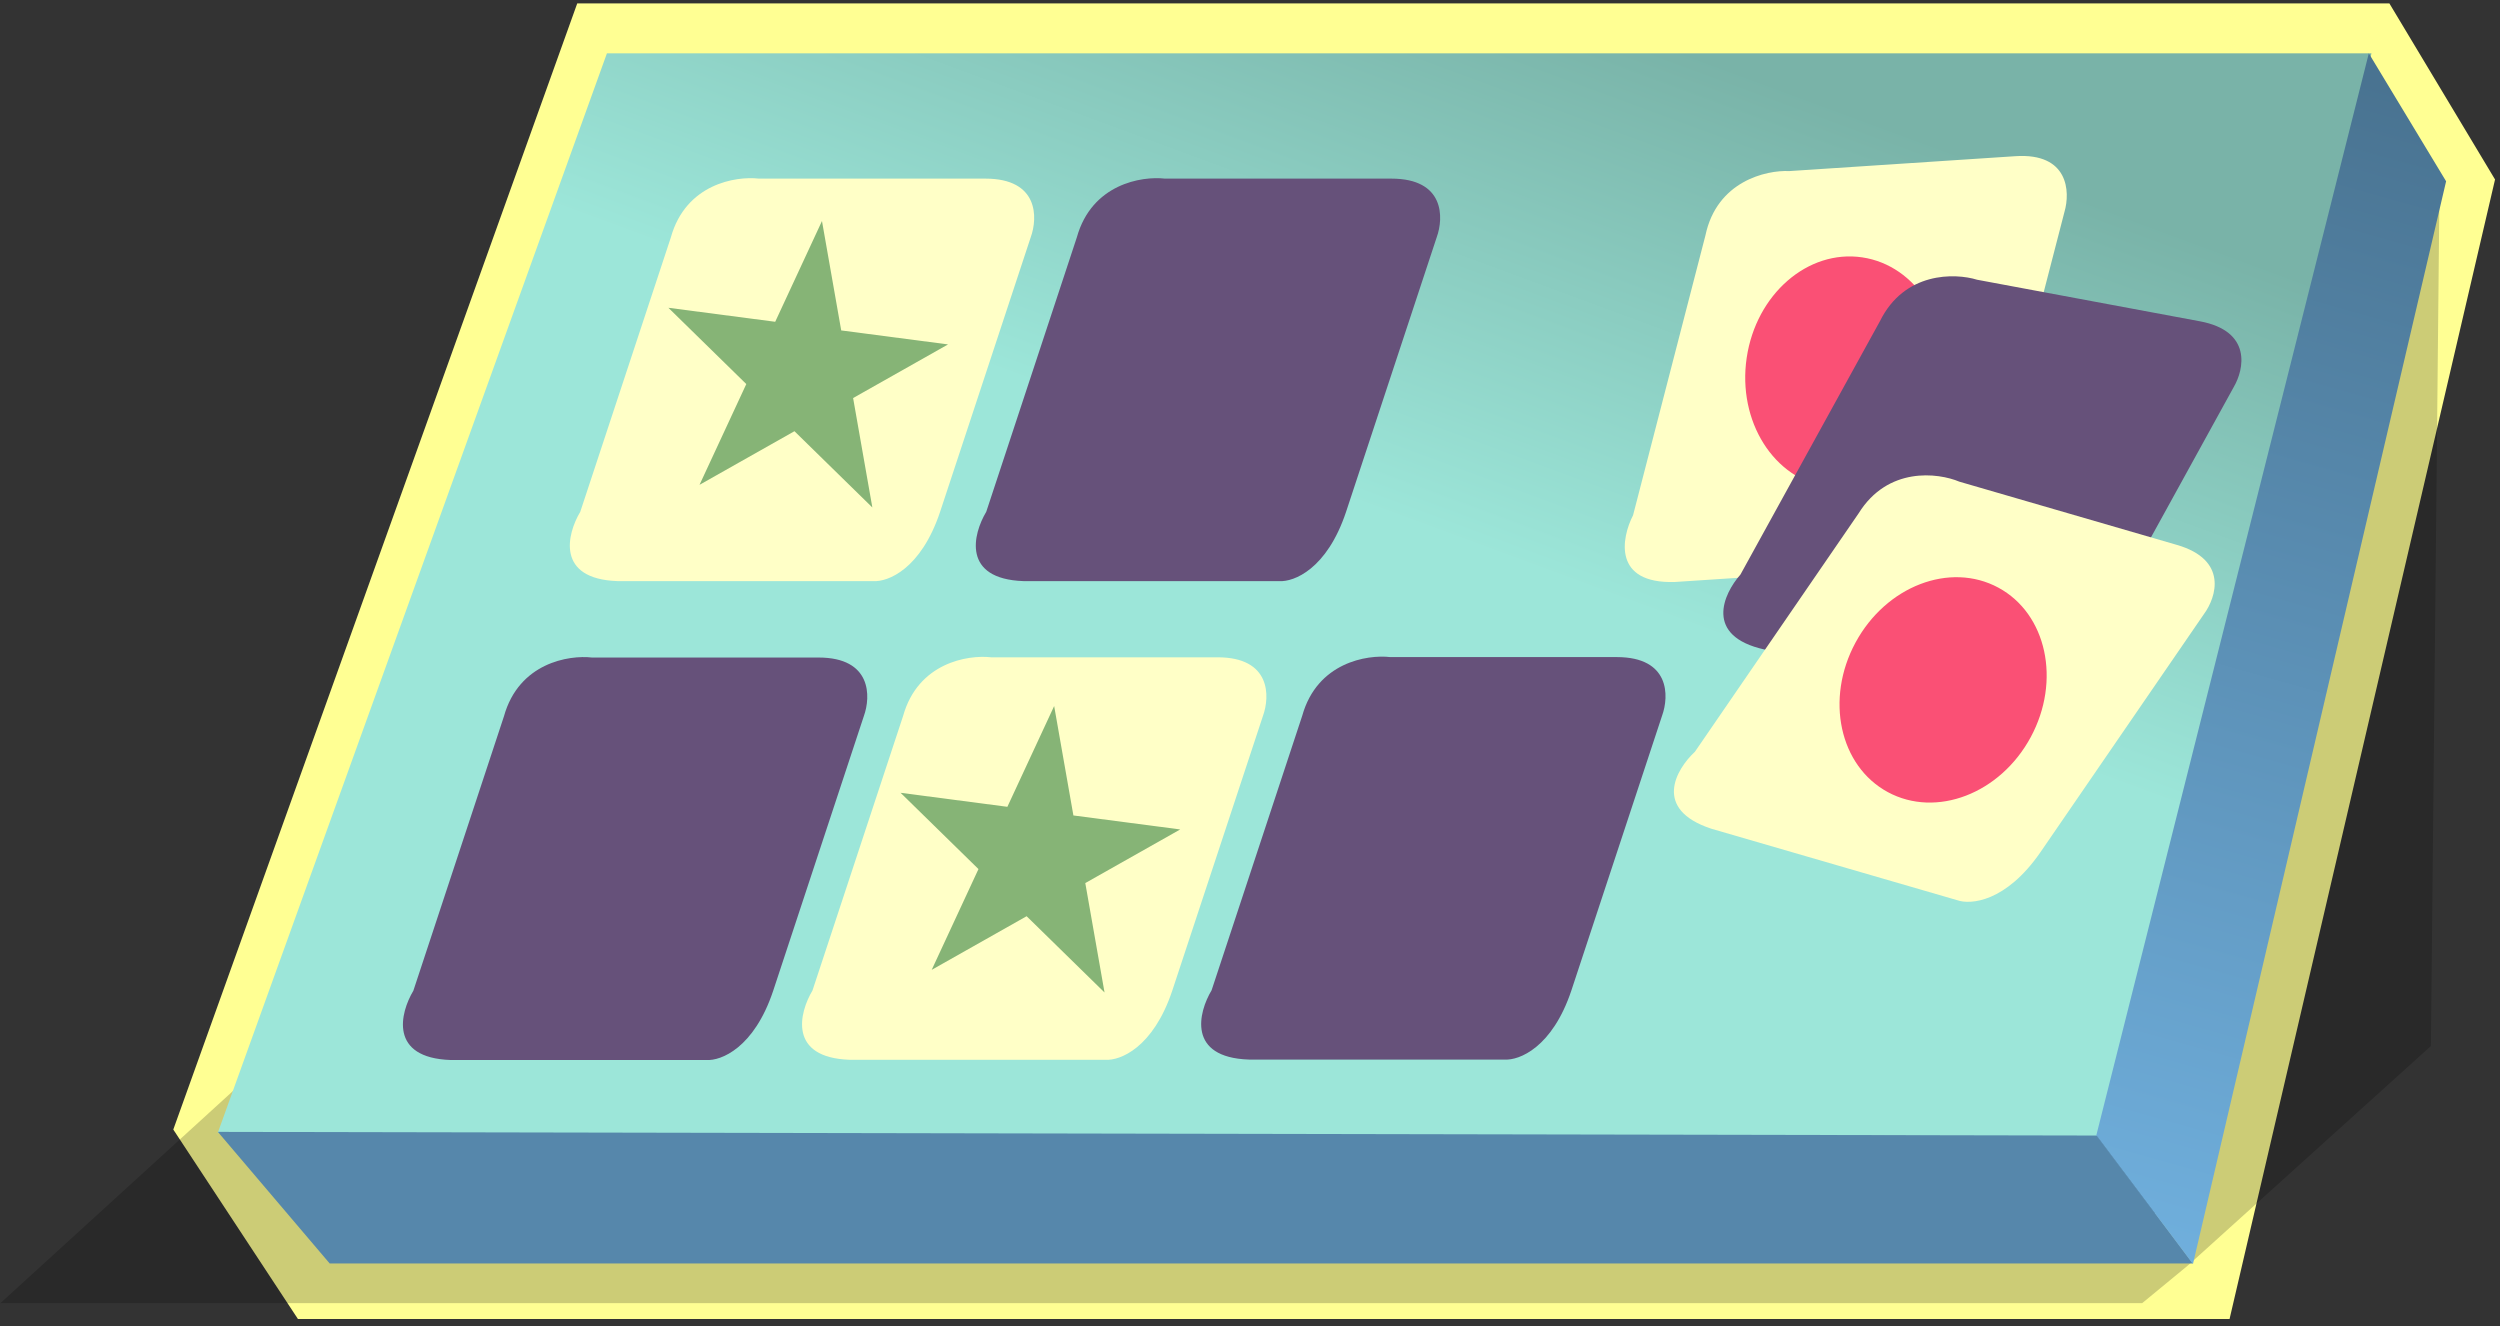 <svg width="181" height="96" viewBox="0 0 181 96" fill="none" xmlns="http://www.w3.org/2000/svg">
<rect x="0" y="0" width="181" height="96" fill="#333333" stroke="none"/>
<path d="M158.642 91.995H23.457L16.431 81.315L44.255 3.745H171.009L176.911 13.581L158.642 91.995Z" stroke="#FFFF93" stroke-width="7"/>
<path d="M0.03 94.347H155.094L158.421 91.606L175.997 75.731L176.621 13.435L21.35 74.899L0.03 94.347Z" fill="black" fill-opacity="0.2"/>
<path d="M15.766 82.02L43.941 3.862H171.695L151.846 82.27L15.766 82.02Z" fill="url(#paint0_linear)"/>
<path d="M77.965 17.178C79.046 13.318 82.661 12.739 84.334 12.932H100.737C104.597 12.932 104.532 15.763 104.018 17.178L97.456 37.055C96.067 41.224 93.661 42.137 92.632 42.073H74.106C69.628 41.918 70.439 38.663 71.404 37.055L77.965 17.178Z" fill="#66517A"/>
<path d="M123.474 17.041C124.299 13.119 127.868 12.304 129.549 12.386L145.917 11.308C149.769 11.054 149.89 13.883 149.47 15.329L144.23 35.594C143.117 39.845 140.777 40.915 139.745 40.918L121.259 42.136C116.782 42.276 117.376 38.975 118.233 37.307L123.474 17.041Z" fill="#FFFFC7"/>
<ellipse cx="133.591" cy="26.956" rx="7.208" ry="8.414" transform="rotate(8.416 133.591 26.956)" fill="#FA5075"/>
<path d="M136.105 23.259C137.875 19.663 141.535 19.757 143.143 20.253L159.269 23.261C163.063 23.969 162.481 26.739 161.715 28.036L151.62 46.373C149.49 50.216 146.957 50.673 145.957 50.421L127.745 47.024C123.372 46.051 124.766 43 126.009 41.596L136.105 23.259Z" fill="#66517A"/>
<path d="M94.282 51.818C95.363 47.959 98.978 47.38 100.65 47.573H117.054C120.913 47.573 120.849 50.403 120.334 51.818L113.773 71.695C112.383 75.864 109.977 76.777 108.948 76.713H90.422C85.945 76.559 86.755 73.304 87.72 71.695L94.282 51.818Z" fill="#66517A"/>
<path d="M36.489 51.851C37.57 47.991 41.185 47.412 42.857 47.605H59.261C63.12 47.605 63.056 50.435 62.541 51.851L55.98 71.728C54.59 75.896 52.184 76.81 51.155 76.745H32.629C28.152 76.591 28.962 73.336 29.927 71.728L36.489 51.851Z" fill="#66517A"/>
<path d="M23.87 91.476H158.765L151.818 82.213L15.773 81.948L23.87 91.476Z" fill="#5687AB"/>
<path d="M177.098 13.125L171.502 3.862L151.773 82.198L158.77 91.515L177.098 13.125Z" fill="url(#paint1_linear)"/>
<path d="M48.573 17.178C49.654 13.318 53.269 12.739 54.941 12.932H71.344C75.204 12.932 75.14 15.763 74.625 17.178L68.064 37.055C66.674 41.224 64.269 42.137 63.239 42.073H44.713C40.236 41.918 41.046 38.663 42.011 37.055L48.573 17.178Z" fill="#FFFFC7"/>
<path d="M59.511 16.002L60.904 23.923L68.638 24.936L61.765 28.819L63.158 36.741L57.518 31.219L50.645 35.102L54.032 27.806L48.391 22.284L56.125 23.297L59.511 16.002Z" fill="#86B476"/>
<path d="M65.385 51.834C66.466 47.975 70.081 47.396 71.754 47.589H88.157C92.017 47.589 91.952 50.419 91.438 51.834L84.876 71.712C83.487 75.88 81.081 76.793 80.052 76.729H61.526C57.048 76.575 57.859 73.32 58.824 71.712L65.385 51.834Z" fill="#FFFFC7"/>
<path d="M76.321 51.117L77.714 59.039L85.447 60.052L78.575 63.934L79.968 71.856L74.327 66.334L67.455 70.217L70.841 62.921L65.201 57.399L72.934 58.413L76.321 51.117Z" fill="#86B476"/>
<path d="M134.559 37.173C136.674 33.768 140.307 34.221 141.859 34.873L157.611 39.452C161.317 40.529 160.465 43.229 159.576 44.444L147.728 61.7C145.23 65.315 142.665 65.521 141.695 65.172L123.905 60.001C119.648 58.604 121.335 55.704 122.71 54.429L134.559 37.173Z" fill="#FFFFC7"/>
<ellipse cx="140.681" cy="49.948" rx="7.208" ry="8.414" transform="rotate(28.392 140.681 49.948)" fill="#FA5075"/>
<defs>
<linearGradient id="paint0_linear" x1="122.616" y1="3.862" x2="93.731" y2="82.02" gradientUnits="userSpaceOnUse">
<stop stop-color="#79B3A8"/>
<stop offset="0.469" stop-color="#9CE6D9"/>
</linearGradient>
<linearGradient id="paint1_linear" x1="164.554" y1="3.862" x2="140.866" y2="87.784" gradientUnits="userSpaceOnUse">
<stop stop-color="#497391"/>
<stop offset="1" stop-color="#70B0DE"/>
</linearGradient>
</defs>
</svg>
